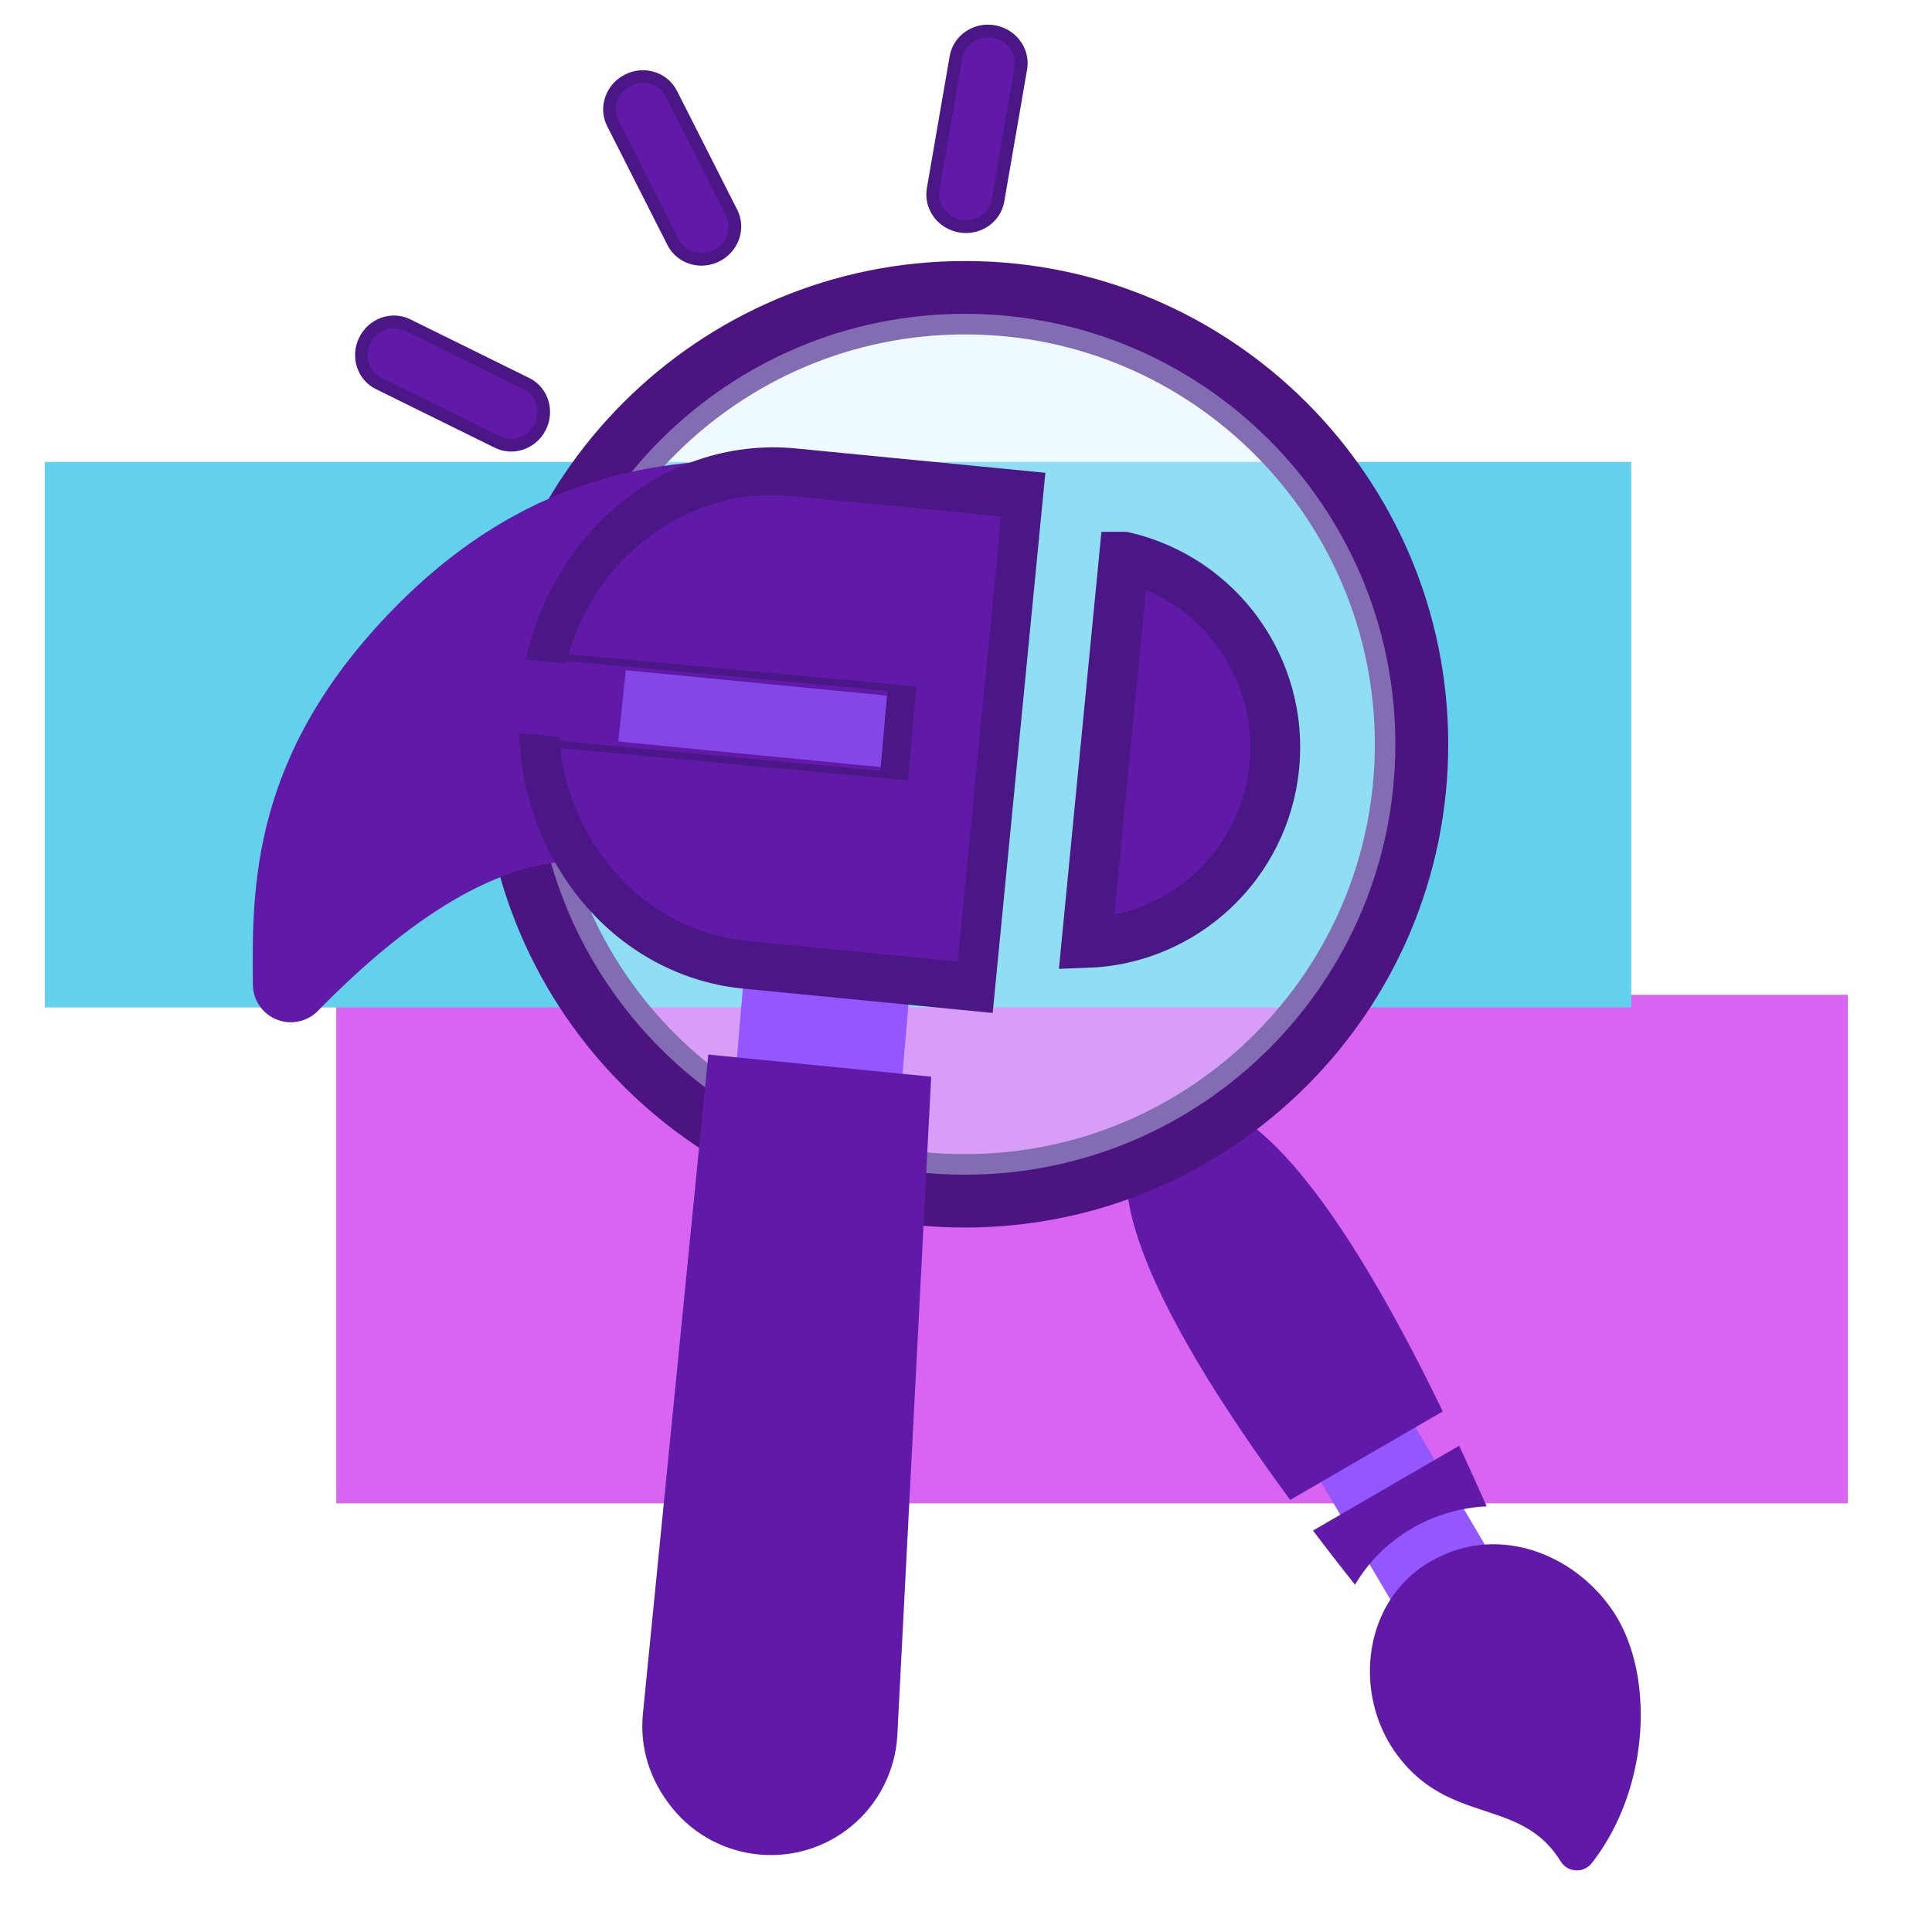 <?xml version="1.0" encoding="UTF-8" standalone="no" ?>
<!DOCTYPE svg PUBLIC "-//W3C//DTD SVG 1.1//EN" "http://www.w3.org/Graphics/SVG/1.1/DTD/svg11.dtd">
<svg xmlns="http://www.w3.org/2000/svg" xmlns:xlink="http://www.w3.org/1999/xlink" version="1.1" width="500" height="500" viewBox="0 0 1000 1000" xml:space="preserve">
<desc>Created with Fabric.js 3.6.3</desc>
<defs>
</defs>
<g transform="matrix(1 0 0 1 490.39 508.43)"  >
<g style=""   >
		<g transform="matrix(2.3 0 0 2.06 74.85 138.09)"  >
<path style="stroke: none; stroke-width: 1; stroke-dasharray: none; stroke-linecap: butt; stroke-dashoffset: 0; stroke-linejoin: miter; stroke-miterlimit: 4; fill: rgb(217,100,242); fill-rule: nonzero; opacity: 1;"  transform=" translate(-402.56, -169.88)" d="M 232.48 106 L 572.65 106 L 572.65 233.77 L 232.48 233.77 L 232.48 106 Z" stroke-linecap="round" />
</g>
		<g transform="matrix(2.41 0 0 2.21 -56.62 -128.15)"  >
<path style="stroke: none; stroke-width: 1; stroke-dasharray: none; stroke-linecap: butt; stroke-dashoffset: 0; stroke-linejoin: miter; stroke-miterlimit: 4; fill: rgb(99,208,236); fill-rule: nonzero; opacity: 1;"  transform=" translate(-409.56, -297.66)" d="M 239.2 233.77 L 579.92 233.77 L 579.92 361.54 L 239.2 361.54 L 239.2 233.77 Z" stroke-linecap="round" />
</g>
</g>
</g>
<g transform="matrix(1 0 0 1 508.15 497.84)"  >
<g style=""   >
		<g transform="matrix(1.02 -1.77 1.77 1.02 204.95 266.94)"  >
<g style=""   >
		<g transform="matrix(1 0 0 1 1.19 -0.3)"  >
<path style="stroke: none; stroke-width: 1; stroke-dasharray: none; stroke-linecap: butt; stroke-dashoffset: 0; stroke-linejoin: miter; stroke-miterlimit: 4; fill: rgb(147,86,255); fill-rule: nonzero; opacity: 1;"  transform=" translate(-276.39, -477.84)" d="M 238.15 517.37 C 234.39 524.03 236.74 532.47 243.39 536.24 C 245.8 537.6 240.98 534.87 243.39 536.24 C 250.05 540 258.49 537.65 262.25 530.99 C 274.09 510.05 302.8 459.25 314.64 438.3 C 318.4 431.64 316.05 423.2 309.4 419.44 C 306.99 418.08 311.81 420.8 309.4 419.44 C 302.74 415.68 294.3 418.02 290.54 424.68 C 278.7 445.63 249.99 496.43 238.15 517.37 Z" stroke-linecap="round" />
</g>
		<g transform="matrix(1 0 0 1 0 0)"  >
<path style="stroke: none; stroke-width: 1; stroke-dasharray: none; stroke-linecap: butt; stroke-dashoffset: 0; stroke-linejoin: miter; stroke-miterlimit: 4; fill: rgb(97,26,168); fill-rule: nonzero; opacity: 1;"  transform=" translate(-275.21, -478.14)" d="M 251.3 496.45 L 252.67 496.61 L 254.04 496.83 L 255.4 497.12 L 256.76 497.48 L 258.11 497.9 L 259.45 498.4 L 260.78 498.96 L 262.09 499.59 L 263.39 500.3 L 264.7 501.09 L 265.95 501.92 L 267.14 502.8 L 268.28 503.71 L 269.35 504.66 L 270.37 505.65 L 271.34 506.67 L 272.25 507.72 L 273.1 508.8 L 273.9 509.91 L 274.65 511.05 L 275.34 512.21 L 275.98 513.4 L 276.56 514.6 L 277.1 515.83 L 277.58 517.07 L 278.01 518.34 L 278.4 519.61 L 278.73 520.9 L 279.01 522.2 L 279.24 523.51 L 279.43 524.83 L 279.56 526.15 L 279.65 527.48 L 279.69 528.81 L 279.69 530.14 L 279.64 531.47 L 279.54 532.8 L 279.4 534.12 L 279.22 535.44 L 278.99 536.75 L 278.71 538.05 L 278.4 539.34 L 278.04 540.62 L 277.64 541.88 L 277.2 543.12 L 276.71 544.35 L 276.19 545.56 L 275.63 546.74 L 275.03 547.91 L 274.33 549.12 L 273.58 550.33 L 272.78 551.52 L 271.91 552.69 L 270.99 553.84 L 270.02 554.98 L 269 556.1 L 267.93 557.2 L 266.81 558.27 L 265.65 559.32 L 264.44 560.35 L 263.19 561.35 L 261.9 562.32 L 260.57 563.27 L 259.2 564.18 L 257.8 565.07 L 256.36 565.92 L 254.89 566.74 L 253.39 567.53 L 251.86 568.28 L 250.3 568.99 L 248.72 569.67 L 247.11 570.3 L 245.48 570.9 L 243.83 571.45 L 242.16 571.96 L 240.47 572.43 L 238.76 572.85 L 237.04 573.22 L 235.31 573.55 L 233.57 573.83 L 231.81 574.05 L 230.05 574.23 L 228.29 574.35 L 226.52 574.42 L 224.74 574.43 L 222.97 574.39 L 221.19 574.29 L 219.42 574.13 L 217.65 573.91 L 217.41 573.86 L 217.17 573.81 L 216.93 573.75 L 216.7 573.67 L 216.48 573.59 L 216.27 573.49 L 216.06 573.39 L 215.86 573.27 L 215.66 573.15 L 215.48 573.02 L 215.3 572.88 L 215.12 572.73 L 214.96 572.58 L 214.8 572.42 L 214.65 572.25 L 214.51 572.07 L 214.38 571.89 L 214.26 571.7 L 214.14 571.51 L 214.04 571.31 L 213.94 571.11 L 213.86 570.9 L 213.78 570.69 L 213.71 570.48 L 213.65 570.26 L 213.61 570.04 L 213.57 569.82 L 213.54 569.59 L 213.53 569.37 L 213.52 569.14 L 213.53 568.91 L 213.54 568.68 L 213.57 568.45 L 213.61 568.22 L 213.66 567.99 L 213.73 567.76 L 213.8 567.54 L 213.89 567.31 L 213.99 567.09 L 214.1 566.86 L 214.74 565.61 L 215.29 564.37 L 215.76 563.14 L 216.15 561.93 L 216.47 560.74 L 216.72 559.55 L 216.9 558.38 L 217.03 557.21 L 217.1 556.06 L 217.11 554.91 L 217.09 553.76 L 217.02 552.62 L 216.91 551.49 L 216.77 550.35 L 216.61 549.22 L 216.42 548.08 L 216.21 546.95 L 215.99 545.81 L 215.75 544.67 L 215.52 543.52 L 215.28 542.36 L 215.05 541.2 L 214.82 540.02 L 214.61 538.84 L 214.42 537.64 L 214.25 536.43 L 214.11 535.21 L 214 533.97 L 213.92 532.71 L 213.89 531.44 L 213.9 530.15 L 213.96 528.83 L 214.08 527.5 L 214.26 526.14 L 214.5 524.75 L 214.8 523.34 L 215.19 521.91 L 215.64 520.44 L 216.18 518.95 L 216.81 517.42 L 217.41 516.13 L 218.06 514.87 L 218.75 513.64 L 219.5 512.45 L 220.29 511.28 L 221.12 510.16 L 222 509.06 L 222.92 508.01 L 223.88 506.99 L 224.88 506.01 L 225.91 505.07 L 226.97 504.18 L 228.07 503.32 L 229.2 502.51 L 230.35 501.75 L 231.54 501.03 L 232.74 500.35 L 233.97 499.73 L 235.23 499.15 L 236.5 498.62 L 237.79 498.15 L 239.1 497.72 L 240.42 497.35 L 241.75 497.04 L 243.1 496.78 L 244.45 496.57 L 245.81 496.43 L 247.18 496.34 L 248.55 496.32 L 249.92 496.35 L 251.3 496.45 Z M 292.01 492.68 L 291.54 493.35 L 291.07 494.02 L 290.6 494.69 L 290.13 495.34 L 289.68 495.99 L 289.22 496.63 L 288.77 497.26 L 288.32 497.88 L 287.88 498.5 L 287.45 499.11 L 287.02 499.71 L 286.59 500.3 L 286.17 500.88 L 285.76 501.45 L 285.35 502.01 L 284.95 502.57 L 284.55 503.11 L 284.16 503.65 L 283.78 504.17 L 283.4 504.69 L 283.03 505.2 L 282.66 505.69 L 281.73 504.3 L 280.75 502.94 L 279.7 501.62 L 278.59 500.33 L 277.42 499.09 L 276.2 497.89 L 274.93 496.74 L 273.61 495.64 L 272.23 494.59 L 270.81 493.59 L 269.34 492.65 L 267.83 491.77 L 266.28 490.95 L 264.69 490.2 L 263.05 489.51 L 261.38 488.89 L 259.68 488.34 L 257.94 487.87 L 256.17 487.47 L 254.38 487.16 L 252.55 486.92 L 250.7 486.77 L 248.82 486.71 L 249.05 486.12 L 249.29 485.52 L 249.53 484.91 L 249.78 484.29 L 250.03 483.66 L 250.29 483.01 L 250.55 482.36 L 250.82 481.69 L 251.09 481.02 L 251.37 480.33 L 251.65 479.64 L 251.94 478.94 L 252.23 478.22 L 252.53 477.5 L 252.83 476.77 L 253.13 476.03 L 253.44 475.29 L 253.75 474.53 L 254.07 473.77 L 254.39 473 L 254.72 472.22 L 255.05 471.43 L 255.39 470.64 L 292.49 491.99 L 292.01 492.68 Z M 321.52 381.92 L 322.26 382.01 L 322.98 382.12 L 323.7 382.27 L 324.41 382.45 L 325.11 382.65 L 325.79 382.89 L 326.46 383.16 L 327.12 383.45 L 327.76 383.78 L 328.39 384.13 L 329 384.51 L 329.59 384.91 L 330.17 385.35 L 330.73 385.81 L 331.27 386.3 L 331.79 386.81 L 332.29 387.35 L 332.76 387.91 L 333.22 388.5 L 333.65 389.11 L 334.06 389.74 L 334.44 390.4 L 334.8 391.08 L 335.13 391.79 L 335.44 392.52 L 335.72 393.27 L 335.96 394.04 L 336.18 394.83 L 336.38 395.64 L 336.68 397.4 L 336.85 399.23 L 336.9 401.15 L 336.84 403.14 L 336.66 405.2 L 336.38 407.32 L 336 409.5 L 335.52 411.74 L 334.94 414.03 L 334.28 416.36 L 333.54 418.73 L 332.72 421.14 L 331.82 423.57 L 330.86 426.04 L 329.84 428.53 L 328.75 431.03 L 327.62 433.55 L 326.43 436.07 L 325.2 438.6 L 323.94 441.12 L 322.64 443.64 L 321.31 446.15 L 319.95 448.64 L 318.58 451.11 L 317.19 453.56 L 315.79 455.97 L 314.39 458.36 L 312.99 460.7 L 311.59 463 L 310.21 465.25 L 308.84 467.45 L 307.48 469.59 L 306.16 471.66 L 304.86 473.67 L 303.59 475.61 L 302.37 477.47 L 301.19 479.25 L 300.06 480.94 L 298.98 482.55 L 297.96 484.05 L 259.22 461.76 L 259.95 460.11 L 260.73 458.37 L 261.55 456.53 L 262.42 454.61 L 263.34 452.61 L 264.3 450.54 L 265.29 448.41 L 266.33 446.21 L 267.41 443.97 L 268.53 441.68 L 269.68 439.34 L 270.87 436.98 L 272.09 434.59 L 273.34 432.17 L 274.63 429.75 L 275.94 427.31 L 277.28 424.88 L 278.65 422.45 L 280.05 420.03 L 281.47 417.63 L 282.92 415.25 L 284.38 412.91 L 285.87 410.6 L 287.37 408.33 L 288.9 406.12 L 290.44 403.95 L 291.99 401.86 L 293.57 399.83 L 295.15 397.87 L 296.74 396 L 298.35 394.22 L 299.96 392.53 L 301.58 390.94 L 303.21 389.46 L 304.84 388.09 L 306.48 386.84 L 308.12 385.72 L 309.75 384.73 L 311.39 383.88 L 313.03 383.17 L 313.82 382.89 L 314.6 382.64 L 315.39 382.42 L 316.17 382.24 L 316.95 382.1 L 317.72 381.98 L 318.5 381.91 L 319.26 381.86 L 320.02 381.85 L 320.77 381.87 L 321.52 381.92 Z" stroke-linecap="round" />
</g>
</g>
</g>
		<g transform="matrix(1.28 0 0 1.28 -8.69 -112.61)"  >
<g style=""   >
		<g transform="matrix(1.06 0 0 1.06 0 0)"  >
<path style="stroke: rgb(75,20,129); stroke-width: 28; stroke-dasharray: none; stroke-linecap: butt; stroke-dashoffset: 0; stroke-linejoin: miter; stroke-miterlimit: 4; fill: rgb(0,0,0); fill-opacity: 0; fill-rule: nonzero; opacity: 1;"  transform=" translate(-406.79, -229.35)" d="M 577.15 229.36 C 577.15 323.38 500.82 399.71 406.8 399.71 C 312.77 399.71 236.44 323.38 236.44 229.36 C 236.44 135.33 312.77 59 406.8 59 C 500.82 59 577.15 135.33 577.15 229.36 Z" stroke-linecap="round" />
</g>
		<g transform="matrix(1.06 0 0 1.06 -0.03 0)"  >
<path style="stroke: none; stroke-width: 1; stroke-dasharray: none; stroke-linecap: butt; stroke-dashoffset: 0; stroke-linejoin: miter; stroke-miterlimit: 4; fill: rgb(214,242,255); fill-opacity: 0.4; fill-rule: nonzero; opacity: 1;"  transform=" translate(-406.76, -229.36)" d="M 570.97 229.34 C 570.98 319.97 497.4 393.56 406.78 393.56 C 316.15 393.57 242.57 320 242.56 229.37 C 242.55 138.74 316.12 65.16 406.75 65.15 C 497.38 65.15 570.96 138.72 570.97 229.34 Z" stroke-linecap="round" />
</g>
</g>
</g>
		<g transform="matrix(1.28 0 0 1.28 -98.24 236.02)"  >
<g style=""   >
		<g transform="matrix(0.67 0.06 -0.08 0.93 11.74 -148.31)"  >
<polygon style="stroke: rgb(0,0,0); stroke-width: 0; stroke-dasharray: none; stroke-linecap: butt; stroke-dashoffset: 0; stroke-linejoin: miter; stroke-miterlimit: 4; fill: rgb(147,86,255); fill-rule: nonzero; opacity: 1;"  points="-50,-50 -50,50 50,50 50,-50 " />
</g>
		<g transform="matrix(0.72 -0.59 0.59 0.72 0 5.11)"  >
<path style="stroke: none; stroke-width: 0; stroke-dasharray: none; stroke-linecap: butt; stroke-dashoffset: 0; stroke-linejoin: miter; stroke-miterlimit: 4; fill: rgb(97,26,168); fill-rule: nonzero; opacity: 1;"  transform=" translate(-144.18, -352)" d="M 16.128 406.126 C 5.739 416.515 0 430.339 0 446.296 c 0 30.357 24.683 55.04 55.04 55.04 c 15.467 0 30.315 -6.571 40.725 -18.005 L 288.363 271.47 l -68.779 -68.8 L 16.128 406.126 z" stroke-linecap="round" />
</g>
</g>
</g>
		<g transform="matrix(0.47 -0.48 0.48 0.47 -222.2 -98.61)"  >
<path style="stroke: none; stroke-width: 0; stroke-dasharray: none; stroke-linecap: butt; stroke-dashoffset: 0; stroke-linejoin: miter; stroke-miterlimit: 4; fill: rgb(97,26,168); fill-rule: nonzero; opacity: 1;"  transform=" translate(-696.05, -204.27)" d="M 983.598 154.425 C 936.794 107.624 858.358 29.189 700.319 29.189 C 542.397 29.189 469.971 101.614 417.04 154.428 C 408.694 162.775 406.185 175.32 410.737 186.235 C 415.232 197.147 425.912 204.268 437.699 204.268 C 673.064 204.268 700.319 304.182 700.319 379.348" stroke-linecap="round" />
</g>
		<g transform="matrix(1.19 -0.05 0.05 1.19 -191.96 -122.61)"  >
<path style="stroke: rgb(0,0,0); stroke-width: 1; stroke-dasharray: none; stroke-linecap: round; stroke-dashoffset: 0; stroke-linejoin: round; stroke-miterlimit: 10; fill: none; fill-rule: nonzero; opacity: 1;"  transform=" translate(-167.4, -535)" d="M 167.399 535 L 167.401 535" stroke-linecap="round" />
</g>
		<g transform="matrix(-2.05 -0.2 0.24 -2.46 -109.75 -125.93)"  >
<path style="stroke: rgb(75,22,134); stroke-width: 10; stroke-dasharray: none; stroke-linecap: butt; stroke-dashoffset: 0; stroke-linejoin: miter; stroke-miterlimit: 4; fill: rgb(97,26,168); fill-rule: nonzero; opacity: 1;" vector-effect="non-scaling-stroke"  transform=" translate(-57.95, -51.83)" d="m 0 0 l 57.953 0 l 0 0 c 32.006 -1.4055393e-14 57.953 23.204 57.953 51.827 c 0 28.623 -25.946 51.827 -57.953 51.827 l -57.953 0 z" stroke-linecap="round" />
</g>
		<g transform="matrix(-0.03 0.37 -1.44 -0.14 -119.41 -125.98)"  >
<polygon style="stroke: rgb(0,0,0); stroke-width: 0; stroke-dasharray: none; stroke-linecap: butt; stroke-dashoffset: 0; stroke-linejoin: miter; stroke-miterlimit: 4; fill: rgb(147,86,255); fill-rule: nonzero; opacity: 1;"  points="-50,-50 -50,50 50,50 50,-50 " />
</g>
		<g transform="matrix(-0.25 2.57 -2.57 -0.25 107.69 -105.46)"  >
<path style="stroke: rgb(75,22,134); stroke-width: 10; stroke-dasharray: none; stroke-linecap: butt; stroke-dashoffset: 0; stroke-linejoin: miter; stroke-miterlimit: 4; fill: rgb(97,26,168); fill-rule: nonzero; opacity: 1;" vector-effect="non-scaling-stroke"  transform=" translate(-48, -48)" d="M 9.113 65.022 C 11.683 45.575 28.302 30.978 48 30.978 c 19.696 0 36.316 14.598 38.887 34.045 H 9.113 z" stroke-linecap="round" />
</g>
		<g transform="matrix(-0.04 0.45 -1.83 -0.17 -134.83 -127.38)"  >
<polygon style="stroke: rgb(75,22,134); stroke-width: 8; stroke-dasharray: none; stroke-linecap: butt; stroke-dashoffset: 0; stroke-linejoin: miter; stroke-miterlimit: 4; fill: rgb(97,26,168); fill-opacity: 0.27; fill-rule: nonzero; opacity: 1;" vector-effect="non-scaling-stroke"  points="-50,-50 -50,50 50,50 50,-50 " />
</g>
		<g transform="matrix(-0.04 0.38 -0.61 -0.06 -216.69 -135.3)"  >
<polygon style="stroke: rgb(75,22,134); stroke-width: 0; stroke-dasharray: none; stroke-linecap: butt; stroke-dashoffset: 0; stroke-linejoin: miter; stroke-miterlimit: 4; fill: rgb(97,26,168); fill-rule: nonzero; opacity: 1;"  points="-50,-50 -50,50 50,50 50,-50 " />
</g>
		<g transform="matrix(0.14 -0.81 -0.81 -0.14 -2.47 -431.15)"  >
<path style="stroke: rgb(75,22,134); stroke-width: 8; stroke-dasharray: none; stroke-linecap: butt; stroke-dashoffset: 0; stroke-linejoin: miter; stroke-miterlimit: 4; fill: rgb(97,26,168); fill-rule: nonzero; opacity: 1;" vector-effect="non-scaling-stroke"  transform=" translate(-62.2, -20.73)" d="m 20.014 0 l 84.374 0 l 0 0 c 11.053 -1.04756605e-14 20.014 9.282 20.014 20.733 c 0 11.45 -8.96 20.733 -20.014 20.733 l -84.374 0 l 0 0 c -11.053 0 -20.014 -9.282 -20.014 -20.733 c -5.2380687e-15 -11.45 8.96 -20.733 20.014 -20.733 z" stroke-linecap="round" />
</g>
		<g transform="matrix(-0.73 -0.36 0.36 -0.73 -273.9 -299.31)"  >
<path style="stroke: rgb(75,22,134); stroke-width: 8; stroke-dasharray: none; stroke-linecap: butt; stroke-dashoffset: 0; stroke-linejoin: miter; stroke-miterlimit: 4; fill: rgb(97,26,168); fill-rule: nonzero; opacity: 1;" vector-effect="non-scaling-stroke"  transform=" translate(-62.2, -20.73)" d="m 20.014 0 l 84.374 0 l 0 0 c 11.053 -1.04756605e-14 20.014 9.282 20.014 20.733 c 0 11.45 -8.96 20.733 -20.014 20.733 l -84.374 0 l 0 0 c -11.053 0 -20.014 -9.282 -20.014 -20.733 c -5.2380687e-15 -11.45 8.96 -20.733 20.014 -20.733 z" stroke-linecap="round" />
</g>
		<g transform="matrix(-0.37 -0.73 0.73 -0.37 -160.22 -410.91)"  >
<path style="stroke: rgb(75,22,134); stroke-width: 8; stroke-dasharray: none; stroke-linecap: butt; stroke-dashoffset: 0; stroke-linejoin: miter; stroke-miterlimit: 4; fill: rgb(97,26,168); fill-rule: nonzero; opacity: 1;" vector-effect="non-scaling-stroke"  transform=" translate(-62.2, -20.73)" d="m 20.014 0 l 84.374 0 l 0 0 c 11.053 -1.04756605e-14 20.014 9.282 20.014 20.733 c 0 11.45 -8.96 20.733 -20.014 20.733 l -84.374 0 l 0 0 c -11.053 0 -20.014 -9.282 -20.014 -20.733 c -5.2380687e-15 -11.45 8.96 -20.733 20.014 -20.733 z" stroke-linecap="round" />
</g>
</g>
</g>
</svg>